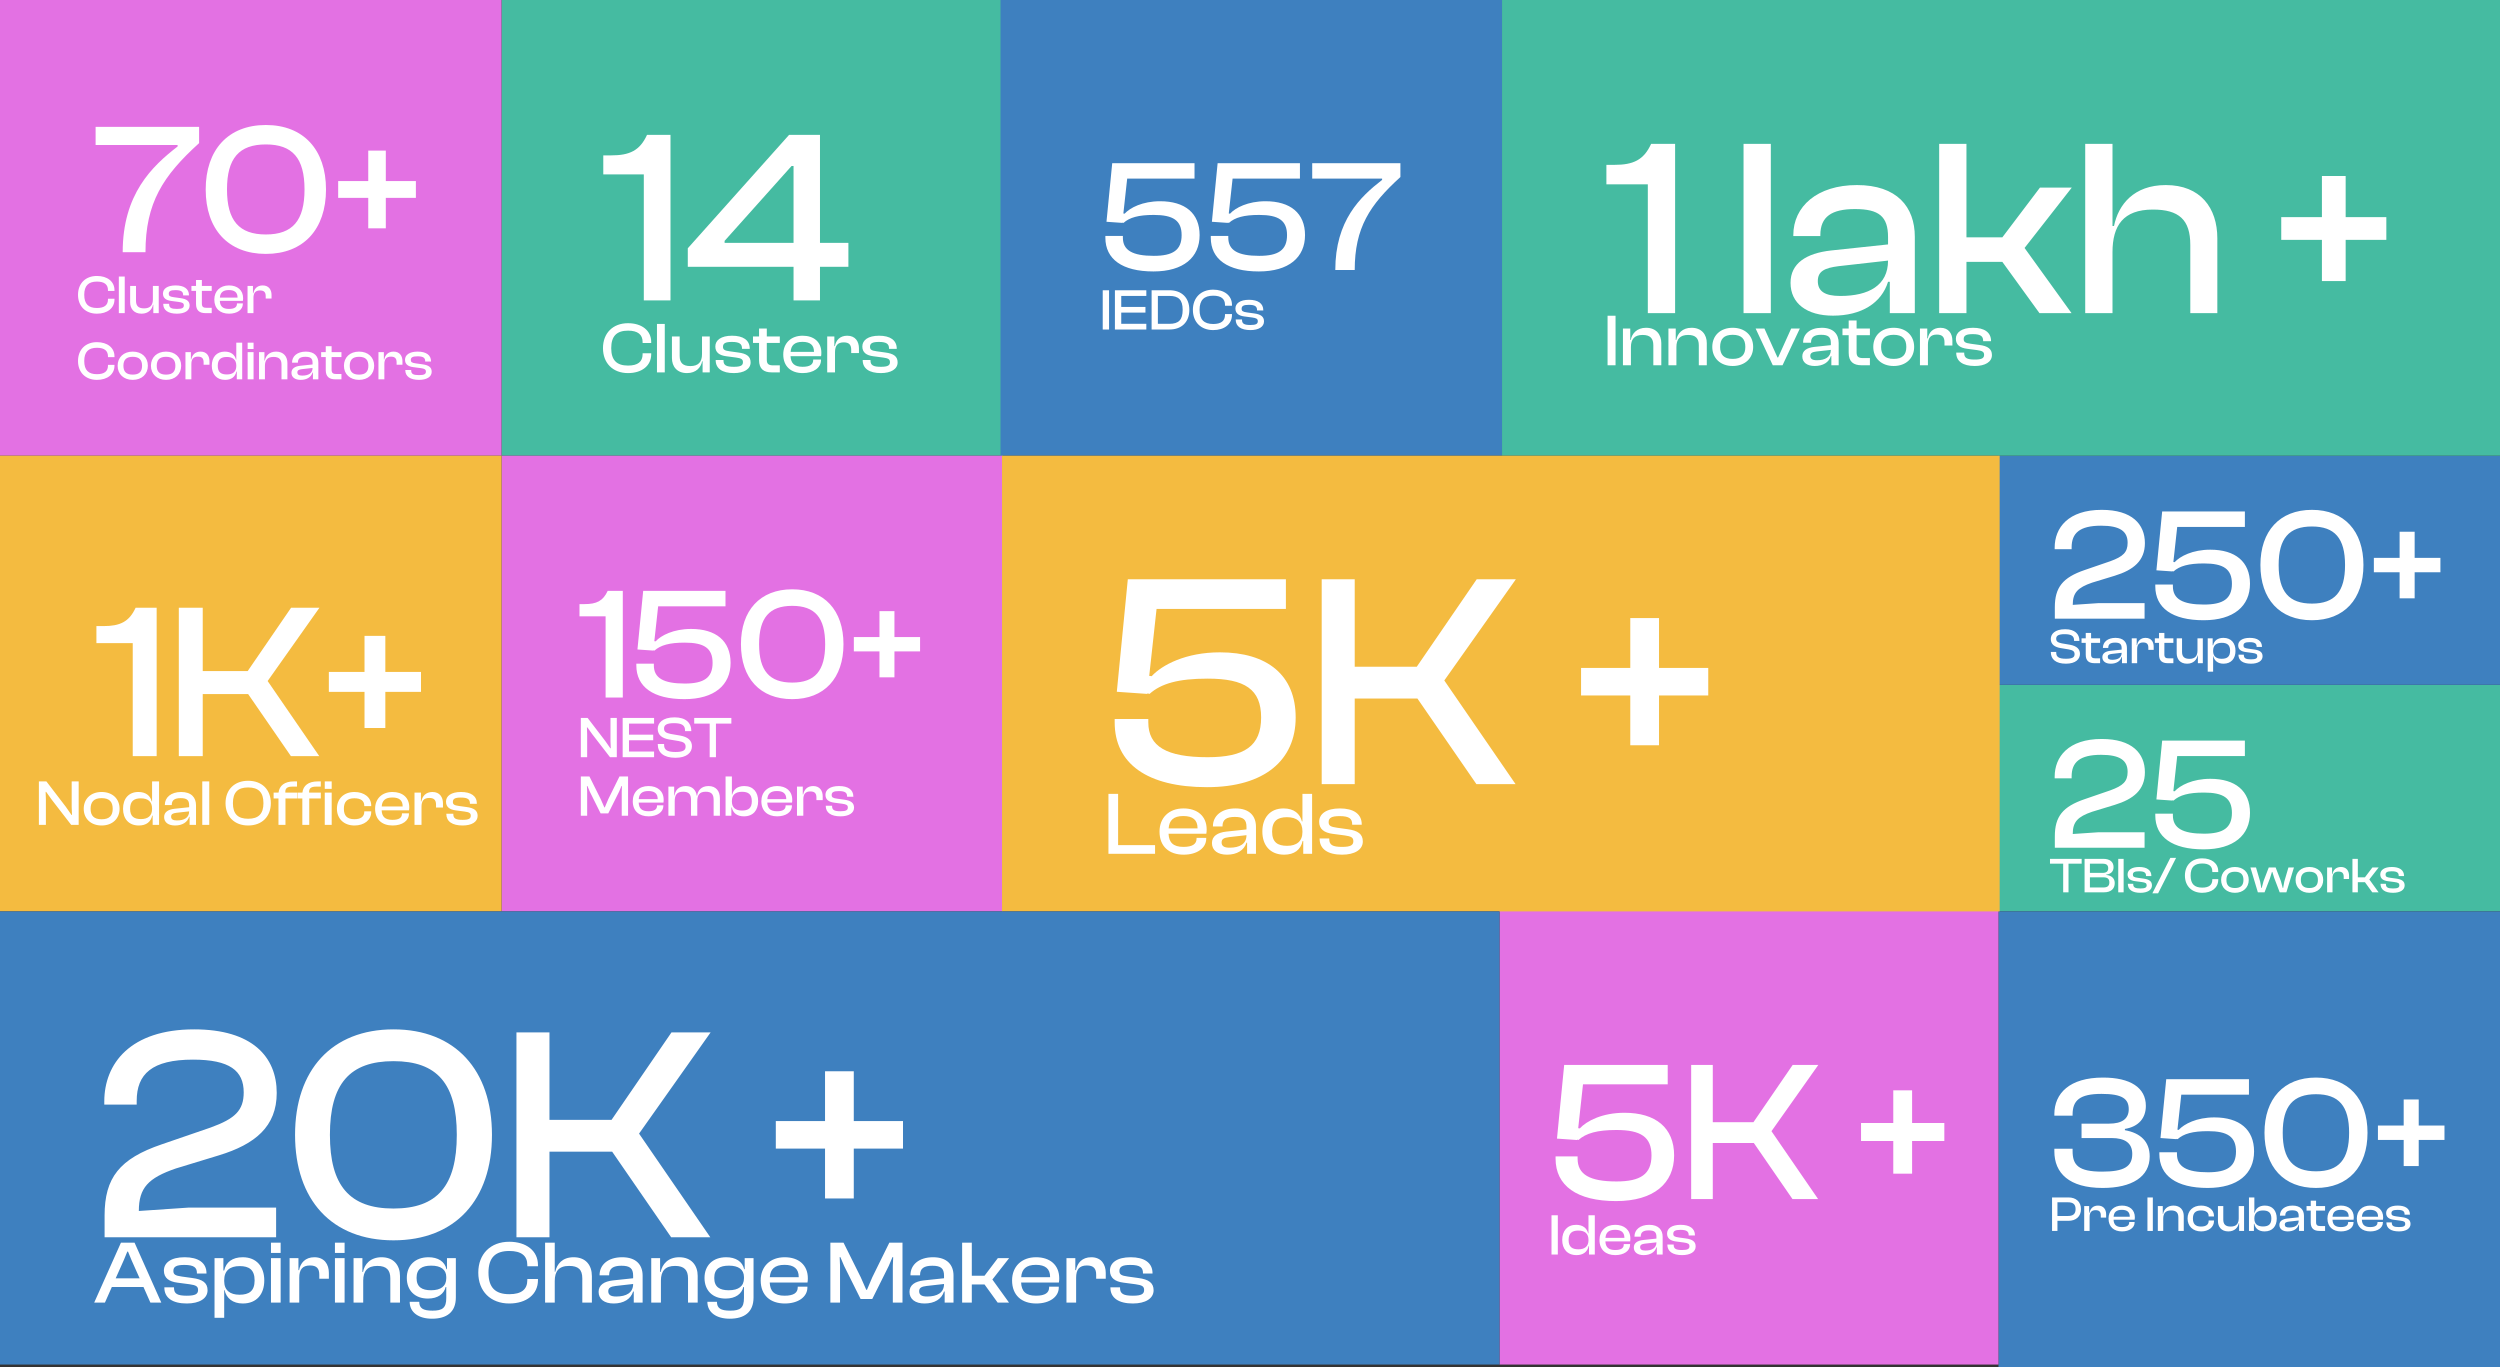 <svg width="982" height="537" viewBox="0 0 982 537" fill="none" xmlns="http://www.w3.org/2000/svg">
<rect x="0" y="0" width="982" height="537" fill="#333333" stroke="none"/>
<rect x="197" width="196.744" height="179" fill="#45BBA1"/>
<rect width="197" height="179" fill="#E371E3"/>
<rect x="393" width="197" height="179" fill="#3E80BF"/>
<rect x="785" y="269" width="197" height="89" fill="#45BBA1"/>
<rect x="785" y="179" width="197" height="90" fill="#3E80BF"/>
<rect x="785" y="358" width="197" height="179" fill="#3E80BF"/>
<rect x="589" y="357" width="196" height="179" fill="#E371E3"/>
<rect x="197" y="179" width="196.744" height="179" fill="#E371E3"/>
<rect y="179" width="197" height="179" fill="#F4BB40"/>
<rect x="590" width="392" height="179" fill="#45BBA1"/>
<rect x="393.592" y="179" width="391.874" height="179" fill="#F4BB40"/>
<rect y="358" width="589" height="178" fill="#3E80BF"/>
<path d="M108.458 486H41.083V477.473C41.083 462.581 46.968 455.135 63.542 449.49L82.757 442.885C92.365 439.402 95.728 436.159 95.728 429.074C95.728 420.547 90.203 416.223 75.792 416.223C59.699 416.223 53.694 421.868 53.694 432.436V433.878H40.963V432.677C40.963 417.784 51.172 404.334 76.272 404.334C99.091 404.334 108.698 415.142 108.698 429.314C108.698 442.525 100.171 449.49 86 453.814L69.066 458.978C58.257 462.701 54.534 466.544 54.534 475.672L73.99 474.351H108.458V486ZM154.57 487.201C130.31 487.201 115.899 471.348 115.899 445.767C115.899 420.307 130.31 404.334 154.57 404.334C178.83 404.334 193.242 420.307 193.242 445.767C193.242 471.348 178.83 487.201 154.57 487.201ZM154.57 474.711C171.744 474.711 179.43 465.824 179.43 445.767C179.43 425.711 171.744 416.824 154.57 416.824C137.396 416.824 129.59 425.711 129.59 445.767C129.59 465.824 137.396 474.711 154.57 474.711ZM215.832 486H202.862V405.535H215.832V439.882H240.212L263.751 405.535H279.124L251.021 445.287L279.004 486H263.631L240.452 452.373H215.832V486ZM335.363 470.748H324.074V451.172H304.738V440.363H324.074V420.787H335.363V440.363H354.699V451.172H335.363V470.748Z" fill="white"/>
<path d="M41.218 511.662H37L47.509 488.114H52.851L63.359 511.662H59.072L56.365 505.546H43.924L41.218 511.662ZM48.633 494.967L45.435 502.137H54.854L51.656 494.967L50.285 491.629H50.004L48.633 494.967ZM73.376 512.013C67.753 512.013 64.554 509.799 64.554 505.757V505.652H68.35V505.933C68.35 508.217 69.721 508.956 73.376 508.956C76.785 508.956 77.804 508.253 77.804 506.706C77.804 505.265 76.961 504.808 74.465 504.457L69.686 503.824C66.382 503.402 64.379 501.997 64.379 499.08C64.379 496.022 67.155 493.843 72.532 493.843C77.875 493.843 81.108 495.987 81.108 500.134V500.239H77.347V500.028C77.347 497.955 76.293 496.865 72.427 496.865C69.229 496.865 68.104 497.568 68.104 499.22C68.104 500.591 68.807 501.083 71.443 501.434L75.485 501.997C79.632 502.524 81.53 503.93 81.53 506.812C81.53 510.08 78.296 512.013 73.376 512.013ZM88.064 517.637H84.268V494.194H87.748V499.044H88.064C88.767 495.811 91.227 493.843 95.339 493.843C100.752 493.843 103.809 497.533 103.809 502.946C103.809 508.358 100.822 512.013 95.374 512.013C91.438 512.013 88.908 509.94 88.205 506.741H88.064V517.637ZM88.064 503.227C88.064 506.812 90.349 508.569 94.074 508.569C97.835 508.569 100.014 507.128 100.014 502.946C100.014 498.728 97.799 497.322 94.144 497.322C90.243 497.322 88.064 499.15 88.064 502.91V503.227ZM110.236 492.156H106.44V488.114H110.236V492.156ZM110.236 511.662H106.44V494.194H110.236V511.662ZM117.547 511.662H113.751V494.194H117.23V498.904H117.476C118.004 496.092 119.902 493.843 123.486 493.843C127.458 493.843 129.18 496.69 129.18 499.993V502.278H125.419V500.731C125.419 498.236 124.365 497.076 121.764 497.076C118.777 497.076 117.547 498.728 117.547 501.856V511.662ZM135.36 492.156H131.564V488.114H135.36V492.156ZM135.36 511.662H131.564V494.194H135.36V511.662ZM142.67 511.662H138.875V494.194H142.354V499.607H142.6C143.127 496.654 145.447 493.843 149.875 493.843C154.725 493.843 157.115 497.111 157.115 501.153V511.662H153.32V502.172C153.32 498.904 151.844 497.252 148.224 497.252C144.393 497.252 142.67 499.22 142.67 503.016V511.662ZM168.089 510.08C162.888 510.08 159.795 506.812 159.795 501.962C159.795 497.111 163.028 493.843 168.335 493.843C171.99 493.843 174.732 495.495 175.364 498.552H175.575V494.194H179.055V509.623C179.055 515.493 175.399 517.988 169.671 517.988C164.504 517.988 160.919 515.563 160.919 511.345H164.68C164.68 513.876 166.156 514.825 169.882 514.825C173.853 514.825 175.294 513.735 175.294 509.834V505.546H175.048C174.415 508.182 172.061 510.08 168.089 510.08ZM163.626 501.962C163.626 505.546 165.734 506.812 169.319 506.812C173.185 506.812 175.294 505.195 175.294 502.102V501.61C175.294 498.658 173.115 497.147 169.425 497.147C165.769 497.147 163.626 498.377 163.626 501.962ZM200.031 512.013C192.72 512.013 187.87 507.233 187.87 499.888C187.87 492.542 192.72 487.763 200.031 487.763C206.673 487.763 211.312 491.277 211.312 496.901V497.393H207.13V496.901C207.13 493.316 204.846 491.383 200.066 491.383C194.548 491.383 191.877 494.019 191.877 499.888C191.877 505.757 194.548 508.358 200.066 508.358C204.846 508.358 207.13 506.46 207.13 502.84V502.383H211.312V502.84C211.312 508.499 206.708 512.013 200.031 512.013ZM217.904 511.662H214.109V488.114H217.904V499.536H218.115C218.713 496.584 220.857 493.843 225.32 493.843C230.135 493.843 232.49 497.006 232.49 501.259V511.662H228.729V502.172C228.729 498.658 227.148 497.252 223.528 497.252C219.381 497.252 217.904 499.501 217.904 503.192V511.662ZM241.034 512.013C237.414 512.013 235.13 510.326 235.13 507.444C235.13 504.738 237.309 503.332 240.753 502.946L248.696 502.102V501.083C248.696 498.201 247.431 497.182 244.092 497.182C240.859 497.182 239.277 498.236 239.277 500.802V500.942H235.517V500.802C235.517 496.83 238.82 493.843 244.373 493.843C249.926 493.843 252.422 496.865 252.422 501.048V511.662H248.942V507.304H248.696C247.782 510.256 245.006 512.013 241.034 512.013ZM238.926 507.198C238.926 508.604 239.875 509.272 242.054 509.272C246.025 509.272 248.696 507.796 248.696 504.351L241.843 505.125C239.875 505.371 238.926 505.828 238.926 507.198ZM259.606 511.662H255.81V494.194H259.289V499.607H259.535C260.063 496.654 262.382 493.843 266.811 493.843C271.661 493.843 274.051 497.111 274.051 501.153V511.662H270.255V502.172C270.255 498.904 268.779 497.252 265.159 497.252C261.328 497.252 259.606 499.22 259.606 503.016V511.662ZM285.024 510.08C279.823 510.08 276.73 506.812 276.73 501.962C276.73 497.111 279.963 493.843 285.27 493.843C288.926 493.843 291.667 495.495 292.3 498.552H292.51V494.194H295.99V509.623C295.99 515.493 292.335 517.988 286.606 517.988C281.439 517.988 277.855 515.563 277.855 511.345H281.615C281.615 513.876 283.091 514.825 286.817 514.825C290.788 514.825 292.229 513.735 292.229 509.834V505.546H291.983C291.351 508.182 288.996 510.08 285.024 510.08ZM280.561 501.962C280.561 505.546 282.67 506.812 286.254 506.812C290.121 506.812 292.229 505.195 292.229 502.102V501.61C292.229 498.658 290.05 497.147 286.36 497.147C282.705 497.147 280.561 498.377 280.561 501.962ZM308.288 512.013C302.56 512.013 298.799 508.78 298.799 502.946C298.799 497.498 302.524 493.843 308.218 493.843C313.631 493.843 317.321 496.83 317.321 502.137C317.321 502.77 317.286 503.262 317.18 503.789H302.349C302.489 507.163 304.141 508.956 308.183 508.956C311.838 508.956 313.349 507.761 313.349 505.687V505.406H317.145V505.722C317.145 509.448 313.49 512.013 308.288 512.013ZM308.148 496.83C304.282 496.83 302.595 498.552 302.384 501.68H313.736V501.61C313.736 498.377 311.873 496.83 308.148 496.83ZM329.966 511.662H326.17V488.114H331.337L338.12 501.751L340.264 506.636H340.545L342.618 501.751L349.331 488.114H354.498V511.662H350.702V497.217L350.843 493.808H350.561L349.12 497.217L342.618 510.256H338.049L331.547 497.217L330.107 493.808H329.825L329.966 497.217V511.662ZM363.152 512.013C359.532 512.013 357.248 510.326 357.248 507.444C357.248 504.738 359.427 503.332 362.871 502.946L370.814 502.102V501.083C370.814 498.201 369.549 497.182 366.21 497.182C362.977 497.182 361.395 498.236 361.395 500.802V500.942H357.634V500.802C357.634 496.83 360.938 493.843 366.491 493.843C372.044 493.843 374.54 496.865 374.54 501.048V511.662H371.06V507.304H370.814C369.9 510.256 367.124 512.013 363.152 512.013ZM361.044 507.198C361.044 508.604 361.993 509.272 364.172 509.272C368.143 509.272 370.814 507.796 370.814 504.351L363.961 505.125C361.993 505.371 361.044 505.828 361.044 507.198ZM381.724 511.662H377.928V488.114H381.724V501.118H386.714L391.951 494.194H396.379L389.807 502.594L396.344 511.662H391.881L386.714 504.527H381.724V511.662ZM407.033 512.013C401.304 512.013 397.544 508.78 397.544 502.946C397.544 497.498 401.269 493.843 406.963 493.843C412.375 493.843 416.065 496.83 416.065 502.137C416.065 502.77 416.03 503.262 415.925 503.789H401.093C401.234 507.163 402.886 508.956 406.928 508.956C410.583 508.956 412.094 507.761 412.094 505.687V505.406H415.89V505.722C415.89 509.448 412.235 512.013 407.033 512.013ZM406.892 496.83C403.026 496.83 401.339 498.552 401.128 501.68H412.481V501.61C412.481 498.377 410.618 496.83 406.892 496.83ZM422.704 511.662H418.908V494.194H422.388V498.904H422.634C423.161 496.092 425.059 493.843 428.644 493.843C432.615 493.843 434.337 496.69 434.337 499.993V502.278H430.577V500.731C430.577 498.236 429.522 497.076 426.922 497.076C423.934 497.076 422.704 498.728 422.704 501.856V511.662ZM444.981 512.013C439.357 512.013 436.159 509.799 436.159 505.757V505.652H439.955V505.933C439.955 508.217 441.326 508.956 444.981 508.956C448.39 508.956 449.409 508.253 449.409 506.706C449.409 505.265 448.566 504.808 446.07 504.457L441.291 503.824C437.987 503.402 435.983 501.997 435.983 499.08C435.983 496.022 438.76 493.843 444.137 493.843C449.479 493.843 452.713 495.987 452.713 500.134V500.239H448.952V500.028C448.952 497.955 447.898 496.865 444.032 496.865C440.834 496.865 439.709 497.568 439.709 499.22C439.709 500.591 440.412 501.083 443.048 501.434L447.09 501.997C451.237 502.524 453.135 503.93 453.135 506.812C453.135 510.08 449.901 512.013 444.981 512.013Z" fill="white"/>
<path d="M61.535 297H52.139V252.628H37.87V245.928H40.654C47.093 245.928 50.747 244.275 53.27 238.707H61.535V297ZM79.635 297H70.239V238.707H79.635V263.59H97.297L114.35 238.707H125.486L105.127 267.505L125.399 297H114.263L97.471 272.639H79.635V297ZM151.36 285.95H143.182V271.769H129.174V263.938H143.182V249.757H151.36V263.938H165.368V271.769H151.36V285.95Z" fill="white"/>
<path d="M18.023 324H15.273V306.941H18.227L25.865 316.922L28.08 320.104H28.284L28.157 317.024V306.941H30.906V324H27.953L20.264 314.045L18.125 311.04H17.921L18.023 313.994V324ZM39.916 324.255C35.715 324.255 32.889 321.581 32.889 317.686C32.889 313.739 35.715 311.091 39.916 311.091C44.143 311.091 46.969 313.739 46.969 317.686C46.969 321.581 44.143 324.255 39.916 324.255ZM39.916 321.81C42.997 321.81 44.27 320.359 44.27 317.686C44.27 314.987 42.997 313.51 39.916 313.51C36.861 313.51 35.588 314.987 35.588 317.686C35.588 320.359 36.861 321.81 39.916 321.81ZM54.541 324.255C50.543 324.255 48.328 321.581 48.328 317.686C48.328 313.739 50.518 311.091 54.362 311.091C57.367 311.091 59.073 312.644 59.582 314.783H59.735V306.941H62.484V324H59.964V320.359H59.786C59.251 322.88 57.392 324.255 54.541 324.255ZM51.103 317.686C51.103 320.715 52.656 321.734 55.381 321.734C58.08 321.734 59.735 320.461 59.735 317.813V317.609C59.735 314.91 58.156 313.586 55.33 313.586C52.682 313.586 51.103 314.63 51.103 317.686ZM68.744 324.255C66.122 324.255 64.467 323.032 64.467 320.945C64.467 318.984 66.046 317.966 68.541 317.686L74.295 317.075V316.336C74.295 314.248 73.378 313.51 70.96 313.51C68.617 313.51 67.471 314.274 67.471 316.132V316.234H64.747V316.132C64.747 313.255 67.14 311.091 71.163 311.091C75.186 311.091 76.994 313.281 76.994 316.311V324H74.473V320.843H74.295C73.633 322.982 71.621 324.255 68.744 324.255ZM67.217 320.766C67.217 321.785 67.904 322.269 69.483 322.269C72.36 322.269 74.295 321.199 74.295 318.704L69.33 319.264C67.904 319.442 67.217 319.773 67.217 320.766ZM82.198 324H79.448V306.941H82.198V324ZM97.473 324.255C92.126 324.255 88.587 320.792 88.587 315.47C88.587 310.149 92.126 306.686 97.473 306.686C102.87 306.686 106.384 310.149 106.384 315.47C106.384 320.792 102.87 324.255 97.473 324.255ZM97.473 321.607C101.521 321.607 103.482 319.723 103.482 315.47C103.482 311.218 101.521 309.309 97.473 309.309C93.424 309.309 91.489 311.218 91.489 315.47C91.489 319.723 93.424 321.607 97.473 321.607ZM112.133 324H109.383V313.637H107.474V311.346H109.409C109.714 308.57 111.827 306.941 115.418 306.941H116.665V308.978H114.985C112.973 308.978 111.929 309.513 112.082 311.346H116.665V313.637H112.133V324ZM121.477 324H118.753V313.637H116.818V311.346H118.778C119.084 308.57 121.172 306.941 124.762 306.941H126.009V308.978H124.329C122.318 308.978 121.299 309.513 121.426 311.346H126.009V313.637H121.477V324ZM130.287 309.869H127.563V306.941H130.287V309.869ZM130.287 324H127.563V311.346H130.287V324ZM139.248 324.255C135.073 324.255 132.348 321.581 132.348 317.686C132.348 313.739 135.073 311.091 139.248 311.091C143.042 311.091 145.817 313.23 145.817 316.387V316.642H143.093V316.489C143.093 314.528 141.667 313.561 139.197 313.561C136.346 313.561 135.073 314.91 135.073 317.686C135.073 320.41 136.346 321.785 139.197 321.785C141.667 321.785 143.093 320.817 143.093 318.857V318.679H145.817V318.959C145.817 322.116 143.042 324.255 139.248 324.255ZM154.216 324.255C150.066 324.255 147.342 321.912 147.342 317.686C147.342 313.739 150.041 311.091 154.165 311.091C158.086 311.091 160.76 313.255 160.76 317.1C160.76 317.558 160.734 317.915 160.658 318.297H149.913C150.015 320.741 151.212 322.039 154.14 322.039C156.788 322.039 157.883 321.174 157.883 319.672V319.468H160.632V319.697C160.632 322.396 157.984 324.255 154.216 324.255ZM154.114 313.255C151.314 313.255 150.091 314.503 149.939 316.769H158.163V316.718C158.163 314.376 156.813 313.255 154.114 313.255ZM165.569 324H162.819V311.346H165.34V314.758H165.518C165.9 312.721 167.275 311.091 169.872 311.091C172.749 311.091 173.997 313.153 173.997 315.547V317.202H171.272V316.082C171.272 314.274 170.509 313.434 168.624 313.434C166.46 313.434 165.569 314.63 165.569 316.896V324ZM181.707 324.255C177.634 324.255 175.317 322.651 175.317 319.723V319.646H178.066V319.85C178.066 321.505 179.059 322.039 181.707 322.039C184.177 322.039 184.916 321.53 184.916 320.41C184.916 319.366 184.304 319.035 182.497 318.78L179.034 318.322C176.641 318.017 175.189 316.998 175.189 314.885C175.189 312.67 177.201 311.091 181.096 311.091C184.966 311.091 187.309 312.644 187.309 315.649V315.725H184.585V315.572C184.585 314.07 183.821 313.281 181.02 313.281C178.703 313.281 177.888 313.79 177.888 314.987C177.888 315.98 178.397 316.336 180.307 316.591L183.235 316.998C186.24 317.38 187.614 318.399 187.614 320.486C187.614 322.854 185.272 324.255 181.707 324.255Z" fill="white"/>
<path d="M244.635 274H237.881V242.107H227.625V237.292H229.626C234.254 237.292 236.881 236.104 238.694 232.101H244.635V274ZM268.838 274.625C256.581 274.625 249.952 269.81 249.952 261.368V260.68H256.831V261.368C256.831 266.308 260.583 268.497 268.963 268.497C276.467 268.497 279.907 266.246 279.907 260.367C279.907 254.614 276.593 252.425 268.963 252.425C262.96 252.425 259.458 253.426 257.081 255.552L256.644 255.427V255.552L250.39 255.114L252.641 232.101H284.972V238.167H258.52L257.019 251.862L257.519 251.925C259.645 249.611 264.523 247.047 271.465 247.047C281.22 247.047 286.973 251.737 286.973 260.367C286.973 269.06 280.657 274.625 268.838 274.625ZM311.181 274.625C298.549 274.625 291.045 266.371 291.045 253.051C291.045 239.793 298.549 231.476 311.181 231.476C323.814 231.476 331.318 239.793 331.318 253.051C331.318 266.371 323.814 274.625 311.181 274.625ZM311.181 268.122C320.124 268.122 324.126 263.494 324.126 253.051C324.126 242.607 320.124 237.98 311.181 237.98C302.239 237.98 298.174 242.607 298.174 253.051C298.174 263.494 302.239 268.122 311.181 268.122ZM351.336 266.058H345.457V255.865H335.389V250.237H345.457V240.043H351.336V250.237H361.404V255.865H351.336V266.058Z" fill="white"/>
<path d="M230.637 297.43H228.151V282.007H230.821L237.727 291.03L239.729 293.908H239.913L239.798 291.122V282.007H242.284V297.43H239.614L232.663 288.429L230.729 285.713H230.545L230.637 288.383V297.43ZM256.921 297.43H244.583V282.007H256.921V284.24H247.069V288.567H256.576V290.777H247.069V295.197H256.921V297.43ZM265.326 297.66C260.722 297.66 258.374 295.634 258.374 292.388V292.25H260.86V292.619C260.86 294.46 261.942 295.381 265.326 295.381C268.272 295.381 269.308 294.736 269.308 293.286C269.308 291.951 268.525 291.445 266.569 291.076L262.794 290.455C260.193 289.995 258.351 288.798 258.351 286.266C258.351 284.033 260.193 281.777 264.98 281.777C269.492 281.777 271.541 284.033 271.541 287.048V287.186H269.078V286.887C269.078 284.999 267.95 284.056 264.75 284.056C261.942 284.056 260.837 284.746 260.837 286.127C260.837 287.462 261.62 287.9 263.438 288.291L267.19 288.936C270.275 289.488 271.794 290.892 271.794 293.148C271.794 295.496 269.883 297.66 265.326 297.66ZM281.224 297.43H278.761V284.24H272.684V282.007H287.278V284.24H281.224V297.43ZM230.637 320.43H228.151V305.007H231.535L235.977 313.938L237.381 317.138H237.566L238.924 313.938L243.32 305.007H246.704V320.43H244.218V310.969L244.31 308.736H244.126L243.182 310.969L238.924 319.509H235.931L231.673 310.969L230.729 308.736H230.545L230.637 310.969V320.43ZM254.766 320.66C251.014 320.66 248.551 318.542 248.551 314.721C248.551 311.153 250.991 308.759 254.72 308.759C258.265 308.759 260.682 310.716 260.682 314.192C260.682 314.606 260.659 314.928 260.59 315.273H250.876C250.968 317.483 252.05 318.657 254.697 318.657C257.091 318.657 258.081 317.874 258.081 316.516V316.332H260.567V316.539C260.567 318.979 258.173 320.66 254.766 320.66ZM254.674 310.716C252.142 310.716 251.037 311.844 250.899 313.892H258.334V313.846C258.334 311.729 257.114 310.716 254.674 310.716ZM265.03 320.43H262.544V308.989H264.823V312.442H264.961C265.26 310.532 266.503 308.759 269.358 308.759C271.959 308.759 273.363 310.347 273.685 312.534H273.823C274.122 310.578 275.411 308.759 278.312 308.759C281.281 308.759 282.777 310.785 282.777 313.547V320.43H280.314V314.215C280.314 311.959 279.417 310.992 277.207 310.992C274.767 310.992 273.892 312.235 273.892 314.767V320.43H271.429V314.215C271.429 311.959 270.555 310.992 268.345 310.992C265.882 310.992 265.03 312.235 265.03 314.767V320.43ZM287.28 320.43H285.001V305.007H287.487V312.097H287.625C288.085 310.163 289.604 308.759 292.344 308.759C295.866 308.759 297.799 311.153 297.799 314.721C297.799 318.243 295.843 320.66 292.206 320.66C289.604 320.66 287.924 319.417 287.441 317.138H287.28V320.43ZM287.487 314.836C287.487 317.23 288.96 318.381 291.423 318.381C293.932 318.381 295.313 317.46 295.313 314.721C295.313 311.959 293.909 311.015 291.469 311.015C288.891 311.015 287.487 312.212 287.487 314.652V314.836ZM305.277 320.66C301.525 320.66 299.062 318.542 299.062 314.721C299.062 311.153 301.502 308.759 305.231 308.759C308.776 308.759 311.193 310.716 311.193 314.192C311.193 314.606 311.17 314.928 311.101 315.273H301.387C301.479 317.483 302.561 318.657 305.208 318.657C307.602 318.657 308.592 317.874 308.592 316.516V316.332H311.078V316.539C311.078 318.979 308.684 320.66 305.277 320.66ZM305.185 310.716C302.653 310.716 301.548 311.844 301.41 313.892H308.845V313.846C308.845 311.729 307.625 310.716 305.185 310.716ZM315.541 320.43H313.055V308.989H315.334V312.074H315.495C315.84 310.232 317.083 308.759 319.431 308.759C322.032 308.759 323.16 310.624 323.16 312.787V314.284H320.697V313.271C320.697 311.636 320.006 310.877 318.303 310.877C316.346 310.877 315.541 311.959 315.541 314.007V320.43ZM330.131 320.66C326.448 320.66 324.353 319.21 324.353 316.562V316.493H326.839V316.678C326.839 318.174 327.737 318.657 330.131 318.657C332.364 318.657 333.031 318.197 333.031 317.184C333.031 316.24 332.479 315.941 330.844 315.711L327.714 315.296C325.55 315.02 324.238 314.099 324.238 312.189C324.238 310.186 326.057 308.759 329.578 308.759C333.077 308.759 335.195 310.163 335.195 312.879V312.948H332.732V312.81C332.732 311.452 332.041 310.739 329.509 310.739C327.415 310.739 326.678 311.199 326.678 312.281C326.678 313.179 327.138 313.501 328.865 313.731L331.512 314.099C334.228 314.445 335.471 315.365 335.471 317.253C335.471 319.394 333.353 320.66 330.131 320.66Z" fill="white"/>
<path d="M453.074 106.625C440.817 106.625 434.189 101.81 434.189 93.368V92.68H441.068V93.368C441.068 98.308 444.82 100.497 453.2 100.497C460.704 100.497 464.143 98.246 464.143 92.367C464.143 86.614 460.829 84.425 453.2 84.425C447.196 84.425 443.694 85.426 441.318 87.552L440.88 87.427V87.552L434.626 87.114L436.878 64.101H469.209V70.167H442.756L441.255 83.862L441.756 83.925C443.882 81.611 448.759 79.047 455.701 79.047C465.456 79.047 471.21 83.737 471.21 92.367C471.21 101.06 464.894 106.625 453.074 106.625ZM494.48 106.625C482.223 106.625 475.594 101.81 475.594 93.368V92.68H482.473V93.368C482.473 98.308 486.225 100.497 494.605 100.497C502.109 100.497 505.548 98.246 505.548 92.367C505.548 86.614 502.234 84.425 494.605 84.425C488.601 84.425 485.099 85.426 482.723 87.552L482.285 87.427V87.552L476.032 87.114L478.283 64.101H510.614V70.167H484.161L482.661 83.862L483.161 83.925C485.287 81.611 490.165 79.047 497.106 79.047C506.862 79.047 512.615 83.737 512.615 92.367C512.615 101.06 506.299 106.625 494.48 106.625ZM532.133 106.063H524.504C524.504 86.614 534.322 77.296 542.889 70.668V70.167H515.436V64.101H550.081V69.542C538.011 80.486 532.133 89.491 532.133 106.063Z" fill="white"/>
<path d="M435.637 129.43H433.151V114.007H435.637V129.43ZM450.277 129.43H437.939V114.007H450.277V116.24H440.425V120.567H449.932V122.777H440.425V127.197H450.277V129.43ZM459.372 129.43H452.351V114.007H459.372C464.16 114.007 467.175 116.954 467.175 121.718C467.175 126.483 464.16 129.43 459.372 129.43ZM459.372 116.24H454.814V127.197H459.372C462.94 127.197 464.551 125.678 464.551 121.718C464.551 117.759 462.94 116.24 459.372 116.24ZM476.532 129.66C471.744 129.66 468.567 126.529 468.567 121.718C468.567 116.908 471.744 113.777 476.532 113.777C480.882 113.777 483.921 116.079 483.921 119.762V120.084H481.182V119.762C481.182 117.414 479.685 116.148 476.555 116.148C472.941 116.148 471.191 117.874 471.191 121.718C471.191 125.563 472.941 127.266 476.555 127.266C479.685 127.266 481.182 126.023 481.182 123.652V123.353H483.921V123.652C483.921 127.358 480.905 129.66 476.532 129.66ZM491.162 129.66C487.479 129.66 485.384 128.21 485.384 125.563V125.493H487.87V125.678C487.87 127.174 488.768 127.657 491.162 127.657C493.394 127.657 494.062 127.197 494.062 126.184C494.062 125.24 493.509 124.941 491.875 124.711L488.745 124.297C486.581 124.02 485.269 123.1 485.269 121.189C485.269 119.186 487.087 117.759 490.609 117.759C494.108 117.759 496.226 119.163 496.226 121.88V121.949H493.763V121.811C493.763 120.452 493.072 119.739 490.54 119.739C488.445 119.739 487.709 120.199 487.709 121.281C487.709 122.179 488.169 122.501 489.896 122.731L492.543 123.1C495.259 123.445 496.502 124.366 496.502 126.253C496.502 128.394 494.384 129.66 491.162 129.66Z" fill="white"/>
<path d="M474.113 309.201C450.574 309.201 437.844 299.953 437.844 283.74V282.419H451.054V283.74C451.054 293.228 458.26 297.431 474.353 297.431C488.765 297.431 495.37 293.108 495.37 281.819C495.37 270.77 489.005 266.566 474.353 266.566C462.824 266.566 456.098 268.488 451.535 272.571L450.694 272.331V272.571L438.684 271.73L443.008 227.535H505.098V239.184H454.297L451.415 265.485L452.375 265.605C456.459 261.162 465.826 256.238 479.157 256.238C497.892 256.238 508.941 265.245 508.941 281.819C508.941 298.512 496.812 309.201 474.113 309.201ZM532.133 308H519.163V227.535H532.133V261.882H556.513L580.052 227.535H595.425L567.322 267.287L595.305 308H579.932L556.753 274.373H532.133V308ZM651.664 292.748H640.375V273.172H621.04V262.363H640.375V242.787H651.664V262.363H671V273.172H651.664V292.748Z" fill="white"/>
<path d="M453.708 335.367H435.397V311.819H439.193V331.958H453.708V335.367ZM464.949 335.718C459.22 335.718 455.459 332.485 455.459 326.651C455.459 321.203 459.185 317.548 464.878 317.548C470.291 317.548 473.981 320.535 473.981 325.842C473.981 326.475 473.946 326.967 473.841 327.494H459.009C459.15 330.868 460.802 332.66 464.843 332.66C468.498 332.66 470.01 331.466 470.01 329.392V329.111H473.805V329.427C473.805 333.153 470.15 335.718 464.949 335.718ZM464.808 320.535C460.942 320.535 459.255 322.257 459.044 325.385H470.396V325.315C470.396 322.082 468.534 320.535 464.808 320.535ZM481.955 335.718C478.335 335.718 476.051 334.031 476.051 331.149C476.051 328.443 478.23 327.037 481.674 326.651L489.617 325.807V324.788C489.617 321.906 488.352 320.887 485.013 320.887C481.78 320.887 480.198 321.941 480.198 324.507V324.647H476.438V324.507C476.438 320.535 479.741 317.548 485.294 317.548C490.847 317.548 493.343 320.57 493.343 324.753V335.367H489.863V331.009H489.617C488.703 333.961 485.927 335.718 481.955 335.718ZM479.847 330.903C479.847 332.309 480.796 332.977 482.975 332.977C486.946 332.977 489.617 331.501 489.617 328.056L482.764 328.83C480.796 329.076 479.847 329.532 479.847 330.903ZM504.428 335.718C498.91 335.718 495.852 332.028 495.852 326.651C495.852 321.203 498.875 317.548 504.182 317.548C508.329 317.548 510.684 319.692 511.387 322.644H511.598V311.819H515.393V335.367H511.914V330.341H511.668C510.93 333.82 508.364 335.718 504.428 335.718ZM499.683 326.651C499.683 330.833 501.827 332.239 505.588 332.239C509.313 332.239 511.598 330.481 511.598 326.826V326.545C511.598 322.82 509.419 320.992 505.517 320.992C501.862 320.992 499.683 322.433 499.683 326.651ZM527.162 335.718C521.539 335.718 518.341 333.504 518.341 329.462V329.357H522.136V329.638C522.136 331.922 523.507 332.66 527.162 332.66C530.571 332.66 531.591 331.958 531.591 330.411C531.591 328.97 530.747 328.513 528.252 328.162L523.472 327.529C520.168 327.107 518.165 325.702 518.165 322.785C518.165 319.727 520.941 317.548 526.319 317.548C531.661 317.548 534.894 319.692 534.894 323.839V323.944H531.134V323.733C531.134 321.66 530.079 320.57 526.213 320.57C523.015 320.57 521.89 321.273 521.89 322.925C521.89 324.296 522.593 324.788 525.229 325.139L529.271 325.702C533.418 326.229 535.316 327.635 535.316 330.517C535.316 333.785 532.083 335.718 527.162 335.718Z" fill="white"/>
<path d="M634.785 471.786C619.368 471.786 611.03 465.73 611.03 455.111V454.246H619.682V455.111C619.682 461.325 624.402 464.078 634.942 464.078C644.381 464.078 648.707 461.246 648.707 453.852C648.707 446.616 644.538 443.863 634.942 443.863C627.391 443.863 622.986 445.121 619.997 447.796L619.446 447.639V447.796L611.58 447.245L614.412 418.299H655.078V425.929H621.806L619.918 443.155L620.547 443.234C623.222 440.323 629.357 437.098 638.088 437.098C650.359 437.098 657.595 442.998 657.595 453.852C657.595 464.786 649.651 471.786 634.785 471.786ZM672.785 471H664.29V418.299H672.785V440.795H688.752L704.169 418.299H714.238L695.832 444.335L714.159 471H704.091L688.91 448.976H672.785V471ZM751.072 461.01H743.678V448.189H731.014V441.11H743.678V428.289H751.072V441.11H763.735V448.189H751.072V461.01Z" fill="white"/>
<path d="M611.914 492.78H609.428V477.357H611.914V492.78ZM619.257 493.01C615.643 493.01 613.64 490.593 613.64 487.071C613.64 483.503 615.62 481.109 619.096 481.109C621.812 481.109 623.354 482.513 623.815 484.447H623.953V477.357H626.439V492.78H624.16V489.488H623.999C623.515 491.767 621.835 493.01 619.257 493.01ZM616.149 487.071C616.149 489.81 617.554 490.731 620.017 490.731C622.457 490.731 623.953 489.58 623.953 487.186V487.002C623.953 484.562 622.526 483.365 619.971 483.365C617.577 483.365 616.149 484.309 616.149 487.071ZM634.492 493.01C630.74 493.01 628.277 490.892 628.277 487.071C628.277 483.503 630.717 481.109 634.446 481.109C637.991 481.109 640.408 483.066 640.408 486.542C640.408 486.956 640.385 487.278 640.316 487.624H630.602C630.694 489.833 631.776 491.007 634.423 491.007C636.817 491.007 637.807 490.225 637.807 488.867V488.682H640.293V488.89C640.293 491.33 637.899 493.01 634.492 493.01ZM634.4 483.066C631.868 483.066 630.763 484.194 630.625 486.242H638.06V486.196C638.06 484.079 636.84 483.066 634.4 483.066ZM645.631 493.01C643.26 493.01 641.763 491.905 641.763 490.018C641.763 488.245 643.191 487.324 645.446 487.071L650.649 486.519V485.851C650.649 483.964 649.82 483.296 647.633 483.296C645.515 483.296 644.48 483.987 644.48 485.667V485.759H642.017V485.667C642.017 483.066 644.18 481.109 647.817 481.109C651.454 481.109 653.089 483.089 653.089 485.828V492.78H650.81V489.925H650.649C650.05 491.859 648.232 493.01 645.631 493.01ZM644.249 489.856C644.249 490.777 644.871 491.215 646.298 491.215C648.899 491.215 650.649 490.248 650.649 487.992L646.16 488.498C644.871 488.659 644.249 488.959 644.249 489.856ZM660.717 493.01C657.034 493.01 654.939 491.56 654.939 488.913V488.844H657.425V489.028C657.425 490.524 658.323 491.007 660.717 491.007C662.95 491.007 663.618 490.547 663.618 489.534C663.618 488.59 663.065 488.291 661.431 488.061L658.3 487.647C656.136 487.37 654.824 486.45 654.824 484.539C654.824 482.536 656.643 481.109 660.165 481.109C663.664 481.109 665.781 482.513 665.781 485.23V485.299H663.318V485.161C663.318 483.803 662.628 483.089 660.096 483.089C658.001 483.089 657.264 483.549 657.264 484.631C657.264 485.529 657.725 485.851 659.451 486.081L662.098 486.45C664.814 486.795 666.057 487.716 666.057 489.603C666.057 491.744 663.94 493.01 660.717 493.01Z" fill="white"/>
<path d="M825.927 466.628C812.731 466.628 806.949 460.784 806.949 452.238V451.232H814.113V452.112C814.113 457.642 816.375 460.219 825.676 460.219C834.411 460.219 837.553 458.208 837.553 453.243C837.553 448.97 834.662 447.022 829.383 447.022H817.632V441.366H828.441C833.531 441.366 836.17 439.481 836.17 435.711C836.17 431.626 833.657 429.678 825.487 429.678C816.878 429.678 814.113 432.255 814.113 437.785V438.224H806.949V437.659C806.949 429.427 812.982 423.268 826.053 423.268C836.799 423.268 842.894 427.227 842.894 434.391C842.894 439.167 840.066 442.56 834.662 443.44V443.943C840.758 445.011 844.402 448.405 844.402 454.249C844.402 462.23 837.427 466.628 825.927 466.628ZM867.174 466.628C854.857 466.628 848.196 461.79 848.196 453.306V452.615H855.108V453.306C855.108 458.271 858.879 460.47 867.299 460.47C874.84 460.47 878.297 458.208 878.297 452.301C878.297 446.519 874.966 444.32 867.299 444.32C861.267 444.32 857.748 445.325 855.36 447.462L854.92 447.336V447.462L848.636 447.022L850.898 423.897H883.387V429.992H856.805L855.297 443.754L855.8 443.817C857.936 441.492 862.838 438.916 869.813 438.916C879.616 438.916 885.398 443.629 885.398 452.301C885.398 461.036 879.051 466.628 867.174 466.628ZM909.724 466.628C897.03 466.628 889.489 458.333 889.489 444.948C889.489 431.626 897.03 423.268 909.724 423.268C922.418 423.268 929.958 431.626 929.958 444.948C929.958 458.333 922.418 466.628 909.724 466.628ZM909.724 460.093C918.71 460.093 922.732 455.443 922.732 444.948C922.732 434.454 918.71 429.804 909.724 429.804C900.738 429.804 896.653 434.454 896.653 444.948C896.653 455.443 900.738 460.093 909.724 460.093ZM950.074 458.019H944.167V447.776H934.05V442.121H944.167V431.877H950.074V442.121H960.191V447.776H950.074V458.019Z" fill="white"/>
<path d="M808.165 483.503H806.045V470.354H812.482C815.406 470.354 817.408 472.022 817.408 474.946C817.408 477.851 815.406 479.539 812.482 479.539H808.165V483.503ZM812.286 472.258H808.165V477.635H812.286C814.268 477.635 815.289 476.889 815.289 474.946C815.289 473.003 814.268 472.258 812.286 472.258ZM820.794 483.503H818.675V473.749H820.618V476.379H820.755C821.05 474.809 822.109 473.553 824.111 473.553C826.329 473.553 827.29 475.143 827.29 476.987V478.263H825.19V477.399C825.19 476.006 824.602 475.358 823.149 475.358C821.481 475.358 820.794 476.281 820.794 478.027V483.503ZM833.528 483.699C830.329 483.699 828.229 481.894 828.229 478.636C828.229 475.594 830.309 473.553 833.488 473.553C836.511 473.553 838.571 475.221 838.571 478.184C838.571 478.538 838.552 478.812 838.493 479.107H830.211C830.29 480.991 831.212 481.992 833.469 481.992C835.51 481.992 836.354 481.324 836.354 480.167V480.01H838.473V480.186C838.473 482.266 836.432 483.699 833.528 483.699ZM833.449 475.221C831.29 475.221 830.348 476.183 830.231 477.929H836.57V477.89C836.57 476.085 835.529 475.221 833.449 475.221ZM845.632 483.503H843.513V470.354H845.632V483.503ZM849.714 483.503H847.595V473.749H849.538V476.771H849.675C849.969 475.123 851.265 473.553 853.737 473.553C856.446 473.553 857.78 475.378 857.78 477.635V483.503H855.661V478.204C855.661 476.379 854.836 475.457 852.815 475.457C850.676 475.457 849.714 476.556 849.714 478.675V483.503ZM864.595 483.699C861.376 483.699 859.276 481.638 859.276 478.636C859.276 475.594 861.376 473.553 864.595 473.553C867.519 473.553 869.658 475.201 869.658 477.635V477.831H867.558V477.713C867.558 476.202 866.459 475.457 864.555 475.457C862.357 475.457 861.376 476.497 861.376 478.636C861.376 480.736 862.357 481.795 864.555 481.795C866.459 481.795 867.558 481.05 867.558 479.539V479.401H869.658V479.617C869.658 482.051 867.519 483.699 864.595 483.699ZM875.287 483.699C872.54 483.699 871.206 481.874 871.206 479.617V473.749H873.305V479.048C873.305 480.873 874.149 481.795 876.21 481.795C878.369 481.795 879.369 480.696 879.369 478.577V473.749H881.469V483.503H879.526V480.481H879.409C879.095 482.129 877.799 483.699 875.287 483.699ZM885.338 483.503H883.395V470.354H885.514V476.399H885.632C886.025 474.75 887.32 473.553 889.655 473.553C892.658 473.553 894.306 475.594 894.306 478.636C894.306 481.638 892.638 483.699 889.537 483.699C887.32 483.699 885.887 482.639 885.475 480.696H885.338V483.503ZM885.514 478.734C885.514 480.775 886.77 481.756 888.87 481.756C891.009 481.756 892.187 480.971 892.187 478.636C892.187 476.281 890.99 475.476 888.909 475.476C886.711 475.476 885.514 476.497 885.514 478.577V478.734ZM898.641 483.699C896.619 483.699 895.344 482.757 895.344 481.148C895.344 479.637 896.56 478.852 898.484 478.636L902.919 478.165V477.596C902.919 475.986 902.212 475.417 900.348 475.417C898.543 475.417 897.659 476.006 897.659 477.439V477.517H895.56V477.439C895.56 475.221 897.404 473.553 900.505 473.553C903.606 473.553 904.999 475.241 904.999 477.576V483.503H903.056V481.069H902.919C902.409 482.718 900.858 483.699 898.641 483.699ZM897.463 481.01C897.463 481.795 897.993 482.168 899.21 482.168C901.427 482.168 902.919 481.344 902.919 479.421L899.092 479.853C897.993 479.99 897.463 480.245 897.463 481.01ZM913.289 483.503H911.052C908.952 483.503 907.656 482.58 907.656 480.206V475.515H906.008V473.749H907.656V471.61H909.756V473.749H913.289V475.515H909.756V480.088C909.756 481.285 910.306 481.599 911.523 481.599H913.289V483.503ZM919.521 483.699C916.322 483.699 914.222 481.894 914.222 478.636C914.222 475.594 916.302 473.553 919.482 473.553C922.504 473.553 924.564 475.221 924.564 478.184C924.564 478.538 924.545 478.812 924.486 479.107H916.204C916.283 480.991 917.205 481.992 919.462 481.992C921.503 481.992 922.347 481.324 922.347 480.167V480.01H924.466V480.186C924.466 482.266 922.425 483.699 919.521 483.699ZM919.442 475.221C917.284 475.221 916.342 476.183 916.224 477.929H922.563V477.89C922.563 476.085 921.523 475.221 919.442 475.221ZM931.058 483.699C927.859 483.699 925.759 481.894 925.759 478.636C925.759 475.594 927.84 473.553 931.019 473.553C934.041 473.553 936.102 475.221 936.102 478.184C936.102 478.538 936.082 478.812 936.023 479.107H927.741C927.82 480.991 928.742 481.992 930.999 481.992C933.04 481.992 933.884 481.324 933.884 480.167V480.01H936.004V480.186C936.004 482.266 933.963 483.699 931.058 483.699ZM930.98 475.221C928.821 475.221 927.879 476.183 927.761 477.929H934.1V477.89C934.1 476.085 933.06 475.221 930.98 475.221ZM942.301 483.699C939.161 483.699 937.375 482.463 937.375 480.206V480.147H939.495V480.304C939.495 481.58 940.26 481.992 942.301 481.992C944.205 481.992 944.774 481.599 944.774 480.736C944.774 479.931 944.303 479.676 942.909 479.48L940.24 479.126C938.396 478.891 937.277 478.106 937.277 476.477C937.277 474.77 938.827 473.553 941.83 473.553C944.813 473.553 946.618 474.75 946.618 477.066V477.125H944.519V477.007C944.519 475.849 943.93 475.241 941.771 475.241C939.985 475.241 939.357 475.633 939.357 476.556C939.357 477.321 939.75 477.596 941.222 477.792L943.478 478.106C945.794 478.4 946.854 479.185 946.854 480.795C946.854 482.62 945.048 483.699 942.301 483.699Z" fill="white"/>
<path d="M842.39 333H807.137V328.538C807.137 320.746 810.216 316.85 818.888 313.896L828.942 310.44C833.97 308.618 835.729 306.921 835.729 303.213C835.729 298.752 832.838 296.49 825.298 296.49C816.877 296.49 813.735 299.443 813.735 304.973V305.727H807.074V305.099C807.074 297.306 812.415 290.268 825.549 290.268C837.489 290.268 842.516 295.924 842.516 303.339C842.516 310.252 838.054 313.896 830.639 316.159L821.778 318.861C816.123 320.809 814.175 322.82 814.175 327.596L824.355 326.904H842.39V333ZM865.576 333.628C853.259 333.628 846.598 328.79 846.598 320.306V319.615H853.51V320.306C853.51 325.271 857.281 327.47 865.701 327.47C873.242 327.47 876.698 325.208 876.698 319.301C876.698 313.519 873.368 311.32 865.701 311.32C859.669 311.32 856.149 312.325 853.761 314.462L853.322 314.336V314.462L847.038 314.022L849.3 290.897H881.788V296.992H855.207L853.699 310.754L854.201 310.817C856.338 308.492 861.24 305.916 868.215 305.916C878.018 305.916 883.799 310.629 883.799 319.301C883.799 328.036 877.452 333.628 865.576 333.628Z" fill="white"/>
<path d="M812.516 350.503H810.416V339.258H805.235V337.354H817.678V339.258H812.516V350.503ZM826.454 350.503H818.819V337.354H826.179C828.691 337.354 830.202 338.512 830.202 340.592C830.202 342.143 829.338 343.3 827.337 343.536V343.673C829.574 343.928 830.673 345.145 830.673 346.872C830.673 349.129 829.162 350.503 826.454 350.503ZM820.919 339.258V342.869H825.884C827.356 342.869 828.102 342.3 828.102 341.063C828.102 339.827 827.415 339.258 825.943 339.258H820.919ZM820.919 344.615V348.599H826.218C827.788 348.599 828.553 348.01 828.553 346.578C828.553 345.204 827.768 344.615 826.218 344.615H820.919ZM834.165 350.503H832.046V337.354H834.165V350.503ZM840.74 350.699C837.6 350.699 835.814 349.463 835.814 347.206V347.147H837.933V347.304C837.933 348.58 838.699 348.992 840.74 348.992C842.643 348.992 843.212 348.599 843.212 347.736C843.212 346.931 842.741 346.676 841.348 346.48L838.679 346.126C836.834 345.891 835.716 345.106 835.716 343.477C835.716 341.77 837.266 340.553 840.269 340.553C843.252 340.553 845.057 341.75 845.057 344.066V344.125H842.957V344.007C842.957 342.849 842.368 342.241 840.21 342.241C838.424 342.241 837.796 342.633 837.796 343.556C837.796 344.321 838.188 344.596 839.66 344.792L841.917 345.106C844.233 345.4 845.293 346.185 845.293 347.795C845.293 349.62 843.487 350.699 840.74 350.699ZM847.705 350.895H845.448L852.513 336.962H854.77L847.705 350.895ZM865.025 350.699C860.943 350.699 858.235 348.03 858.235 343.928C858.235 339.827 860.943 337.158 865.025 337.158C868.734 337.158 871.325 339.12 871.325 342.26V342.535H868.989V342.26C868.989 340.259 867.714 339.179 865.045 339.179C861.964 339.179 860.472 340.651 860.472 343.928C860.472 347.206 861.964 348.658 865.045 348.658C867.714 348.658 868.989 347.598 868.989 345.577V345.322H871.325V345.577C871.325 348.737 868.754 350.699 865.025 350.699ZM877.871 350.699C874.633 350.699 872.454 348.638 872.454 345.636C872.454 342.594 874.633 340.553 877.871 340.553C881.128 340.553 883.307 342.594 883.307 345.636C883.307 348.638 881.128 350.699 877.871 350.699ZM877.871 348.815C880.245 348.815 881.227 347.696 881.227 345.636C881.227 343.556 880.245 342.417 877.871 342.417C875.516 342.417 874.535 343.556 874.535 345.636C874.535 347.696 875.516 348.815 877.871 348.815ZM889.516 350.503H886.886L883.962 340.749H886.16L887.789 346.283L888.24 348.795H888.397L889.123 346.087L891.164 340.749H893.872L895.933 346.087L896.659 348.795H896.816L897.267 346.283L898.896 340.749H901.055L898.092 350.503H895.462L893.323 344.89L892.577 342.496H892.42L891.674 344.89L889.516 350.503ZM907.116 350.699C903.878 350.699 901.7 348.638 901.7 345.636C901.7 342.594 903.878 340.553 907.116 340.553C910.374 340.553 912.553 342.594 912.553 345.636C912.553 348.638 910.374 350.699 907.116 350.699ZM907.116 348.815C909.491 348.815 910.472 347.696 910.472 345.636C910.472 343.556 909.491 342.417 907.116 342.417C904.761 342.417 903.78 343.556 903.78 345.636C903.78 347.696 904.761 348.815 907.116 348.815ZM916.21 350.503H914.091V340.749H916.033V343.379H916.171C916.465 341.809 917.525 340.553 919.527 340.553C921.744 340.553 922.706 342.143 922.706 343.987V345.263H920.606V344.399C920.606 343.006 920.017 342.358 918.565 342.358C916.897 342.358 916.21 343.281 916.21 345.027V350.503ZM926.157 350.503H924.037V337.354H926.157V344.615H928.943L931.868 340.749H934.34L930.67 345.44L934.321 350.503H931.828L928.943 346.519H926.157V350.503ZM939.995 350.699C936.855 350.699 935.069 349.463 935.069 347.206V347.147H937.188V347.304C937.188 348.58 937.954 348.992 939.995 348.992C941.898 348.992 942.467 348.599 942.467 347.736C942.467 346.931 941.996 346.676 940.603 346.48L937.934 346.126C936.089 345.891 934.971 345.106 934.971 343.477C934.971 341.77 936.521 340.553 939.524 340.553C942.507 340.553 944.312 341.75 944.312 344.066V344.125H942.212V344.007C942.212 342.849 941.624 342.241 939.465 342.241C937.679 342.241 937.051 342.633 937.051 343.556C937.051 344.321 937.443 344.596 938.915 344.792L941.172 345.106C943.488 345.4 944.548 346.185 944.548 347.795C944.548 349.62 942.742 350.699 939.995 350.699Z" fill="white"/>
<path d="M842.39 243H807.137V238.538C807.137 230.746 810.216 226.85 818.888 223.896L828.942 220.44C833.97 218.618 835.729 216.921 835.729 213.213C835.729 208.752 832.838 206.49 825.298 206.49C816.877 206.49 813.735 209.443 813.735 214.973V215.727H807.074V215.099C807.074 207.306 812.415 200.268 825.549 200.268C837.489 200.268 842.516 205.924 842.516 213.339C842.516 220.252 838.054 223.896 830.639 226.159L821.778 228.861C816.123 230.809 814.175 232.82 814.175 237.596L824.355 236.904H842.39V243ZM865.576 243.628C853.259 243.628 846.598 238.79 846.598 230.306V229.615H853.51V230.306C853.51 235.271 857.281 237.47 865.701 237.47C873.242 237.47 876.698 235.208 876.698 229.301C876.698 223.519 873.368 221.32 865.701 221.32C859.669 221.32 856.149 222.325 853.761 224.462L853.322 224.336V224.462L847.038 224.022L849.3 200.897H881.788V206.992H855.207L853.699 220.754L854.201 220.817C856.338 218.492 861.24 215.916 868.215 215.916C878.018 215.916 883.799 220.629 883.799 229.301C883.799 238.036 877.452 243.628 865.576 243.628ZM908.126 243.628C895.432 243.628 887.891 235.333 887.891 221.948C887.891 208.626 895.432 200.268 908.126 200.268C920.819 200.268 928.36 208.626 928.36 221.948C928.36 235.333 920.819 243.628 908.126 243.628ZM908.126 237.093C917.112 237.093 921.134 232.443 921.134 221.948C921.134 211.454 917.112 206.804 908.126 206.804C899.139 206.804 895.055 211.454 895.055 221.948C895.055 232.443 899.139 237.093 908.126 237.093ZM948.476 235.019H942.569V224.776H932.451V219.121H942.569V208.877H948.476V219.121H958.593V224.776H948.476V235.019Z" fill="white"/>
<path d="M811.496 260.699C807.571 260.699 805.569 258.972 805.569 256.205V256.087H807.689V256.401C807.689 257.971 808.611 258.756 811.496 258.756C814.008 258.756 814.891 258.207 814.891 256.97C814.891 255.832 814.224 255.4 812.556 255.086L809.337 254.556C807.119 254.164 805.549 253.143 805.549 250.985C805.549 249.081 807.119 247.158 811.201 247.158C815.048 247.158 816.795 249.081 816.795 251.652V251.77H814.695V251.515C814.695 249.905 813.733 249.101 811.005 249.101C808.611 249.101 807.669 249.689 807.669 250.867C807.669 252.005 808.336 252.378 809.887 252.712L813.085 253.261C815.715 253.732 817.01 254.929 817.01 256.853C817.01 258.854 815.382 260.699 811.496 260.699ZM824.913 260.503H822.676C820.576 260.503 819.28 259.58 819.28 257.206V252.515H817.632V250.749H819.28V248.61H821.38V250.749H824.913V252.515H821.38V257.088C821.38 258.285 821.93 258.599 823.147 258.599H824.913V260.503ZM829.104 260.699C827.082 260.699 825.807 259.757 825.807 258.148C825.807 256.637 827.024 255.852 828.947 255.636L833.382 255.165V254.596C833.382 252.986 832.676 252.417 830.811 252.417C829.006 252.417 828.123 253.006 828.123 254.439V254.517H826.023V254.439C826.023 252.221 827.867 250.553 830.968 250.553C834.069 250.553 835.462 252.241 835.462 254.576V260.503H833.519V258.069H833.382C832.872 259.718 831.321 260.699 829.104 260.699ZM827.926 258.01C827.926 258.795 828.456 259.168 829.673 259.168C831.891 259.168 833.382 258.344 833.382 256.421L829.555 256.853C828.456 256.99 827.926 257.245 827.926 258.01ZM839.474 260.503H837.354V250.749H839.297V253.379H839.434C839.729 251.809 840.789 250.553 842.79 250.553C845.008 250.553 845.97 252.143 845.97 253.987V255.263H843.87V254.399C843.87 253.006 843.281 252.358 841.829 252.358C840.161 252.358 839.474 253.281 839.474 255.027V260.503ZM853.699 260.503H851.461C849.361 260.503 848.066 259.58 848.066 257.206V252.515H846.418V250.749H848.066V248.61H850.166V250.749H853.699V252.515H850.166V257.088C850.166 258.285 850.716 258.599 851.932 258.599H853.699V260.503ZM859.087 260.699C856.339 260.699 855.005 258.874 855.005 256.617V250.749H857.105V256.048C857.105 257.873 857.948 258.795 860.009 258.795C862.168 258.795 863.169 257.696 863.169 255.577V250.749H865.268V260.503H863.326V257.481H863.208C862.894 259.129 861.599 260.699 859.087 260.699ZM869.314 263.839H867.194V250.749H869.137V253.457H869.314C869.706 251.652 871.08 250.553 873.376 250.553C876.398 250.553 878.105 252.614 878.105 255.636C878.105 258.658 876.437 260.699 873.396 260.699C871.198 260.699 869.785 259.541 869.392 257.755H869.314V263.839ZM869.314 255.793C869.314 257.795 870.589 258.776 872.669 258.776C874.769 258.776 875.986 257.971 875.986 255.636C875.986 253.281 874.75 252.496 872.709 252.496C870.53 252.496 869.314 253.516 869.314 255.616V255.793ZM884.186 260.699C881.046 260.699 879.261 259.463 879.261 257.206V257.147H881.38V257.304C881.38 258.58 882.145 258.992 884.186 258.992C886.09 258.992 886.659 258.599 886.659 257.736C886.659 256.931 886.188 256.676 884.795 256.48L882.126 256.126C880.281 255.891 879.162 255.106 879.162 253.477C879.162 251.77 880.713 250.553 883.715 250.553C886.698 250.553 888.504 251.75 888.504 254.066V254.125H886.404V254.007C886.404 252.849 885.815 252.241 883.657 252.241C881.871 252.241 881.243 252.633 881.243 253.556C881.243 254.321 881.635 254.596 883.107 254.792L885.364 255.106C887.68 255.4 888.739 256.185 888.739 257.795C888.739 259.62 886.934 260.699 884.186 260.699Z" fill="white"/>
<path d="M263.369 118H252.887V68.504H236.971V61.031H240.076C247.258 61.031 251.334 59.187 254.149 52.975H263.369V118ZM322.088 118H311.703V104.801H270.165V97.522L309.956 52.975H322.088V95.387H333.249V104.801H322.088V118ZM284.626 95.387H311.703V65.204H310.927L284.626 94.611V95.387Z" fill="white"/>
<path d="M246.679 146.551C240.771 146.551 236.852 142.688 236.852 136.753C236.852 130.817 240.771 126.954 246.679 126.954C252.047 126.954 255.796 129.794 255.796 134.338V134.736H252.416V134.338C252.416 131.442 250.57 129.879 246.707 129.879C242.248 129.879 240.09 132.01 240.09 136.753C240.09 141.496 242.248 143.597 246.707 143.597C250.57 143.597 252.416 142.064 252.416 139.138V138.769H255.796V139.138C255.796 143.711 252.075 146.551 246.679 146.551ZM261.123 146.267H258.056V127.238H261.123V146.267ZM269.842 146.551C265.866 146.551 263.935 143.91 263.935 140.644V132.152H266.974V139.82C266.974 142.461 268.195 143.796 271.177 143.796C274.301 143.796 275.75 142.206 275.75 139.138V132.152H278.789V146.267H275.977V141.893H275.807C275.352 144.279 273.478 146.551 269.842 146.551ZM288.25 146.551C283.706 146.551 281.121 144.762 281.121 141.496V141.41H284.188V141.638C284.188 143.484 285.296 144.08 288.25 144.08C291.005 144.08 291.828 143.512 291.828 142.262C291.828 141.098 291.147 140.729 289.13 140.445L285.268 139.934C282.598 139.593 280.979 138.457 280.979 136.099C280.979 133.628 283.223 131.868 287.568 131.868C291.885 131.868 294.498 133.6 294.498 136.951V137.037H291.459V136.866C291.459 135.19 290.607 134.31 287.483 134.31C284.899 134.31 283.99 134.878 283.99 136.213C283.99 137.321 284.558 137.718 286.688 138.002L289.954 138.457C293.305 138.883 294.839 140.019 294.839 142.348C294.839 144.989 292.226 146.551 288.25 146.551ZM306.311 146.267H303.073C300.034 146.267 298.16 144.932 298.16 141.496V134.708H295.774V132.152H298.16V129.056H301.199V132.152H306.311V134.708H301.199V141.325C301.199 143.058 301.994 143.512 303.755 143.512H306.311V146.267ZM315.33 146.551C310.701 146.551 307.662 143.938 307.662 139.224C307.662 134.821 310.672 131.868 315.273 131.868C319.647 131.868 322.629 134.282 322.629 138.57C322.629 139.082 322.601 139.479 322.516 139.905H310.53C310.644 142.632 311.979 144.08 315.245 144.08C318.199 144.08 319.42 143.115 319.42 141.439V141.212H322.487V141.467C322.487 144.478 319.534 146.551 315.33 146.551ZM315.216 134.282C312.092 134.282 310.729 135.673 310.559 138.201H319.732V138.144C319.732 135.531 318.227 134.282 315.216 134.282ZM327.994 146.267H324.927V132.152H327.738V135.957H327.937C328.363 133.685 329.897 131.868 332.794 131.868C336.003 131.868 337.395 134.168 337.395 136.838V138.684H334.356V137.434C334.356 135.418 333.504 134.48 331.402 134.48C328.988 134.48 327.994 135.815 327.994 138.343V146.267ZM345.996 146.551C341.452 146.551 338.867 144.762 338.867 141.496V141.41H341.935V141.638C341.935 143.484 343.042 144.08 345.996 144.08C348.751 144.08 349.575 143.512 349.575 142.262C349.575 141.098 348.893 140.729 346.876 140.445L343.014 139.934C340.344 139.593 338.725 138.457 338.725 136.099C338.725 133.628 340.969 131.868 345.314 131.868C349.631 131.868 352.244 133.6 352.244 136.951V137.037H349.205V136.866C349.205 135.19 348.353 134.31 345.229 134.31C342.645 134.31 341.736 134.878 341.736 136.213C341.736 137.321 342.304 137.718 344.434 138.002L347.7 138.457C351.051 138.883 352.585 140.019 352.585 142.348C352.585 144.989 349.972 146.551 345.996 146.551Z" fill="white"/>
<path d="M57.146 99.073H48.194C48.194 76.252 59.714 65.319 69.767 57.54V56.953H37.554V49.836H78.206V56.22C64.044 69.061 57.146 79.628 57.146 99.073ZM104.427 99.734C89.605 99.734 80.799 90.048 80.799 74.418C80.799 58.861 89.605 49.102 104.427 49.102C119.25 49.102 128.056 58.861 128.056 74.418C128.056 90.048 119.25 99.734 104.427 99.734ZM104.427 92.102C114.921 92.102 119.617 86.672 119.617 74.418C119.617 62.163 114.921 56.733 104.427 56.733C93.934 56.733 89.164 62.163 89.164 74.418C89.164 86.672 93.934 92.102 104.427 92.102ZM151.545 89.681H144.647V77.72H132.833V71.116H144.647V59.155H151.545V71.116H163.359V77.72H151.545V89.681Z" fill="white"/>
<path d="M38.074 123.215C33.608 123.215 30.644 120.294 30.644 115.806C30.644 111.318 33.608 108.398 38.074 108.398C42.133 108.398 44.967 110.545 44.967 113.981V114.282H42.412V113.981C42.412 111.791 41.016 110.609 38.096 110.609C34.724 110.609 33.092 112.22 33.092 115.806C33.092 119.392 34.724 120.981 38.096 120.981C41.016 120.981 42.412 119.822 42.412 117.61V117.331H44.967V117.61C44.967 121.067 42.154 123.215 38.074 123.215ZM48.995 123H46.676V108.612H48.995V123ZM55.588 123.215C52.581 123.215 51.121 121.218 51.121 118.748V112.327H53.419V118.125C53.419 120.122 54.342 121.132 56.597 121.132C58.959 121.132 60.054 119.929 60.054 117.61V112.327H62.352V123H60.226V119.693H60.097C59.754 121.497 58.337 123.215 55.588 123.215ZM69.506 123.215C66.07 123.215 64.116 121.862 64.116 119.392V119.328H66.435V119.5C66.435 120.896 67.272 121.346 69.506 121.346C71.589 121.346 72.211 120.917 72.211 119.972C72.211 119.092 71.696 118.813 70.171 118.598L67.251 118.211C65.232 117.954 64.008 117.095 64.008 115.312C64.008 113.444 65.705 112.113 68.99 112.113C72.254 112.113 74.23 113.423 74.23 115.956V116.021H71.932V115.892C71.932 114.625 71.288 113.959 68.926 113.959C66.972 113.959 66.284 114.389 66.284 115.398C66.284 116.236 66.714 116.536 68.325 116.751L70.794 117.095C73.328 117.417 74.488 118.276 74.488 120.037C74.488 122.034 72.512 123.215 69.506 123.215ZM83.162 123H80.713C78.416 123 76.998 121.991 76.998 119.392V114.26H75.195V112.327H76.998V109.987H79.296V112.327H83.162V114.26H79.296V119.264C79.296 120.573 79.897 120.917 81.229 120.917H83.162V123ZM89.981 123.215C86.48 123.215 84.183 121.239 84.183 117.674C84.183 114.346 86.459 112.113 89.938 112.113C93.245 112.113 95.499 113.938 95.499 117.181C95.499 117.567 95.478 117.868 95.414 118.19H86.352C86.438 120.251 87.447 121.346 89.916 121.346C92.15 121.346 93.073 120.616 93.073 119.349V119.178H95.392V119.371C95.392 121.647 93.159 123.215 89.981 123.215ZM89.895 113.938C87.533 113.938 86.502 114.99 86.373 116.901H93.309V116.858C93.309 114.883 92.171 113.938 89.895 113.938ZM99.556 123H97.237V112.327H99.362V115.205H99.513C99.835 113.487 100.995 112.113 103.185 112.113C105.611 112.113 106.664 113.852 106.664 115.871V117.266H104.366V116.322C104.366 114.797 103.722 114.088 102.133 114.088C100.307 114.088 99.556 115.098 99.556 117.009V123ZM38.074 149.215C33.608 149.215 30.644 146.294 30.644 141.806C30.644 137.318 33.608 134.398 38.074 134.398C42.133 134.398 44.967 136.545 44.967 139.981V140.282H42.412V139.981C42.412 137.791 41.016 136.609 38.096 136.609C34.724 136.609 33.092 138.22 33.092 141.806C33.092 145.392 34.724 146.981 38.096 146.981C41.016 146.981 42.412 145.822 42.412 143.61V143.331H44.967V143.61C44.967 147.067 42.154 149.215 38.074 149.215ZM52.13 149.215C48.587 149.215 46.204 146.96 46.204 143.674C46.204 140.346 48.587 138.113 52.13 138.113C55.695 138.113 58.079 140.346 58.079 143.674C58.079 146.96 55.695 149.215 52.13 149.215ZM52.13 147.153C54.729 147.153 55.803 145.929 55.803 143.674C55.803 141.398 54.729 140.153 52.13 140.153C49.553 140.153 48.48 141.398 48.48 143.674C48.48 145.929 49.553 147.153 52.13 147.153ZM65.216 149.215C61.673 149.215 59.289 146.96 59.289 143.674C59.289 140.346 61.673 138.113 65.216 138.113C68.781 138.113 71.165 140.346 71.165 143.674C71.165 146.96 68.781 149.215 65.216 149.215ZM65.216 147.153C67.815 147.153 68.888 145.929 68.888 143.674C68.888 141.398 67.815 140.153 65.216 140.153C62.639 140.153 61.566 141.398 61.566 143.674C61.566 145.929 62.639 147.153 65.216 147.153ZM75.167 149H72.847V138.327H74.974V141.205H75.124C75.446 139.487 76.606 138.113 78.796 138.113C81.222 138.113 82.275 139.852 82.275 141.871V143.266H79.977V142.322C79.977 140.797 79.333 140.088 77.744 140.088C75.918 140.088 75.167 141.098 75.167 143.009V149ZM88.434 149.215C85.063 149.215 83.195 146.96 83.195 143.674C83.195 140.346 85.041 138.113 88.284 138.113C90.818 138.113 92.257 139.423 92.686 141.226H92.815V134.612H95.134V149H93.008V145.929H92.858C92.407 148.055 90.839 149.215 88.434 149.215ZM85.535 143.674C85.535 146.23 86.845 147.089 89.143 147.089C91.419 147.089 92.815 146.015 92.815 143.782V143.61C92.815 141.334 91.484 140.217 89.1 140.217C86.867 140.217 85.535 141.098 85.535 143.674ZM99.598 137.082H97.278V134.612H99.598V137.082ZM99.598 149H97.278V138.327H99.598V149ZM104.065 149H101.745V138.327H103.871V141.634H104.022C104.344 139.831 105.761 138.113 108.467 138.113C111.43 138.113 112.89 140.11 112.89 142.579V149H110.571V143.202C110.571 141.205 109.669 140.196 107.457 140.196C105.117 140.196 104.065 141.398 104.065 143.717V149ZM118.092 149.215C115.88 149.215 114.484 148.184 114.484 146.423C114.484 144.77 115.816 143.911 117.92 143.674L122.773 143.159V142.536C122.773 140.775 122 140.153 119.96 140.153C117.985 140.153 117.018 140.797 117.018 142.365V142.45H114.721V142.365C114.721 139.938 116.739 138.113 120.132 138.113C123.525 138.113 125.05 139.959 125.05 142.515V149H122.924V146.337H122.773C122.215 148.141 120.519 149.215 118.092 149.215ZM116.804 146.273C116.804 147.132 117.383 147.54 118.715 147.54C121.141 147.54 122.773 146.638 122.773 144.533L118.586 145.006C117.383 145.156 116.804 145.435 116.804 146.273ZM134.121 149H131.672C129.375 149 127.957 147.991 127.957 145.392V140.26H126.154V138.327H127.957V135.987H130.255V138.327H134.121V140.26H130.255V145.264C130.255 146.573 130.856 146.917 132.188 146.917H134.121V149ZM141.026 149.215C137.482 149.215 135.099 146.96 135.099 143.674C135.099 140.346 137.482 138.113 141.026 138.113C144.59 138.113 146.974 140.346 146.974 143.674C146.974 146.96 144.59 149.215 141.026 149.215ZM141.026 147.153C143.624 147.153 144.698 145.929 144.698 143.674C144.698 141.398 143.624 140.153 141.026 140.153C138.449 140.153 137.375 141.398 137.375 143.674C137.375 145.929 138.449 147.153 141.026 147.153ZM150.976 149H148.657V138.327H150.783V141.205H150.933C151.255 139.487 152.415 138.113 154.605 138.113C157.032 138.113 158.084 139.852 158.084 141.871V143.266H155.786V142.322C155.786 140.797 155.142 140.088 153.553 140.088C151.728 140.088 150.976 141.098 150.976 143.009V149ZM164.587 149.215C161.151 149.215 159.197 147.862 159.197 145.392V145.328H161.516V145.5C161.516 146.896 162.354 147.346 164.587 147.346C166.67 147.346 167.293 146.917 167.293 145.972C167.293 145.092 166.778 144.813 165.253 144.598L162.332 144.211C160.314 143.954 159.09 143.095 159.09 141.312C159.09 139.444 160.786 138.113 164.072 138.113C167.336 138.113 169.312 139.423 169.312 141.956V142.021H167.014V141.892C167.014 140.625 166.37 139.959 164.007 139.959C162.053 139.959 161.366 140.389 161.366 141.398C161.366 142.236 161.796 142.536 163.406 142.751L165.876 143.095C168.41 143.417 169.569 144.276 169.569 146.037C169.569 148.034 167.594 149.215 164.587 149.215Z" fill="white"/>
<path d="M657.982 123H647.265V72.395H630.992V64.754H634.167C641.51 64.754 645.678 62.869 648.555 56.519H657.982V123ZM695.581 123H684.865V56.519H695.581V123ZM719.992 123.992C709.772 123.992 703.322 119.229 703.322 111.093C703.322 103.452 709.474 99.483 719.198 98.392L741.623 96.01V93.133C741.623 84.996 738.051 82.119 728.625 82.119C719.496 82.119 715.031 85.096 715.031 92.339V92.736H704.413V92.339C704.413 81.127 713.741 72.692 729.418 72.692C745.096 72.692 752.141 81.226 752.141 93.034V123H742.318V110.696H741.623C739.043 119.031 731.204 123.992 719.992 123.992ZM714.038 110.398C714.038 114.367 716.717 116.253 722.869 116.253C734.082 116.253 741.623 112.085 741.623 102.361L722.274 104.544C716.717 105.239 714.038 106.528 714.038 110.398ZM772.424 123H761.707V56.519H772.424V93.232H786.514L801.298 73.685H813.801L795.246 97.4L813.702 123H801.1L786.514 102.857H772.424V123ZM829.789 123H819.072V56.519H829.789V88.767H830.384C832.071 80.432 838.124 72.692 850.725 72.692C864.319 72.692 870.967 81.623 870.967 93.629V123H860.35V96.209C860.35 86.286 855.885 82.317 845.665 82.317C833.956 82.317 829.789 88.668 829.789 99.087V123ZM921.376 110.398H912.049V94.224H896.073V85.294H912.049V69.12H921.376V85.294H937.351V94.224H921.376V110.398Z" fill="white"/>
<path d="M634.588 143.473H631.452V124.018H634.588V143.473ZM640.628 143.473H637.492V129.041H640.367V133.513H640.57C641.006 131.074 642.922 128.751 646.581 128.751C650.588 128.751 652.563 131.451 652.563 134.791V143.473H649.427V135.633C649.427 132.932 648.207 131.567 645.216 131.567C642.051 131.567 640.628 133.194 640.628 136.33V143.473ZM658.493 143.473H655.357V129.041H658.232V133.513H658.435C658.871 131.074 660.787 128.751 664.446 128.751C668.453 128.751 670.428 131.451 670.428 134.791V143.473H667.292V135.633C667.292 132.932 666.072 131.567 663.081 131.567C659.916 131.567 658.493 133.194 658.493 136.33V143.473ZM680.598 143.763C675.806 143.763 672.583 140.714 672.583 136.272C672.583 131.771 675.806 128.751 680.598 128.751C685.418 128.751 688.641 131.771 688.641 136.272C688.641 140.714 685.418 143.763 680.598 143.763ZM680.598 140.976C684.111 140.976 685.563 139.32 685.563 136.272C685.563 133.194 684.111 131.509 680.598 131.509C677.113 131.509 675.661 133.194 675.661 136.272C675.661 139.32 677.113 140.976 680.598 140.976ZM700.18 143.473H696.347L689.61 129.041H693.066L698.206 140.424H698.438L703.578 129.041H706.975L700.18 143.473ZM712.823 143.763C709.832 143.763 707.945 142.369 707.945 139.988C707.945 137.752 709.745 136.591 712.591 136.272L719.153 135.575V134.733C719.153 132.351 718.108 131.509 715.349 131.509C712.678 131.509 711.371 132.38 711.371 134.5V134.616H708.264V134.5C708.264 131.219 710.994 128.751 715.582 128.751C720.17 128.751 722.231 131.248 722.231 134.703V143.473H719.357V139.872H719.153C718.398 142.311 716.104 143.763 712.823 143.763ZM711.081 139.785C711.081 140.947 711.865 141.498 713.665 141.498C716.947 141.498 719.153 140.279 719.153 137.433L713.491 138.072C711.865 138.275 711.081 138.653 711.081 139.785ZM734.497 143.473H731.187C728.08 143.473 726.163 142.108 726.163 138.595V131.655H723.724V129.041H726.163V125.876H729.27V129.041H734.497V131.655H729.27V138.42C729.27 140.192 730.083 140.656 731.884 140.656H734.497V143.473ZM743.834 143.763C739.043 143.763 735.82 140.714 735.82 136.272C735.82 131.771 739.043 128.751 743.834 128.751C748.655 128.751 751.878 131.771 751.878 136.272C751.878 140.714 748.655 143.763 743.834 143.763ZM743.834 140.976C747.348 140.976 748.8 139.32 748.8 136.272C748.8 133.194 747.348 131.509 743.834 131.509C740.35 131.509 738.898 133.194 738.898 136.272C738.898 139.32 740.35 140.976 743.834 140.976ZM757.29 143.473H754.154V129.041H757.028V132.932H757.232C757.667 130.609 759.235 128.751 762.197 128.751C765.478 128.751 766.901 131.103 766.901 133.832V135.72H763.794V134.442C763.794 132.38 762.923 131.422 760.774 131.422C758.306 131.422 757.29 132.787 757.29 135.371V143.473ZM775.695 143.763C771.049 143.763 768.407 141.934 768.407 138.595V138.507H771.543V138.74C771.543 140.627 772.675 141.237 775.695 141.237C778.512 141.237 779.354 140.656 779.354 139.379C779.354 138.188 778.657 137.811 776.595 137.52L772.646 136.997C769.917 136.649 768.261 135.487 768.261 133.077C768.261 130.551 770.555 128.751 774.998 128.751C779.412 128.751 782.083 130.522 782.083 133.948V134.036H778.976V133.861C778.976 132.148 778.105 131.248 774.911 131.248C772.269 131.248 771.339 131.829 771.339 133.194C771.339 134.326 771.92 134.733 774.098 135.023L777.437 135.487C780.864 135.923 782.432 137.085 782.432 139.466C782.432 142.166 779.76 143.763 775.695 143.763Z" fill="white"/>
</svg>
